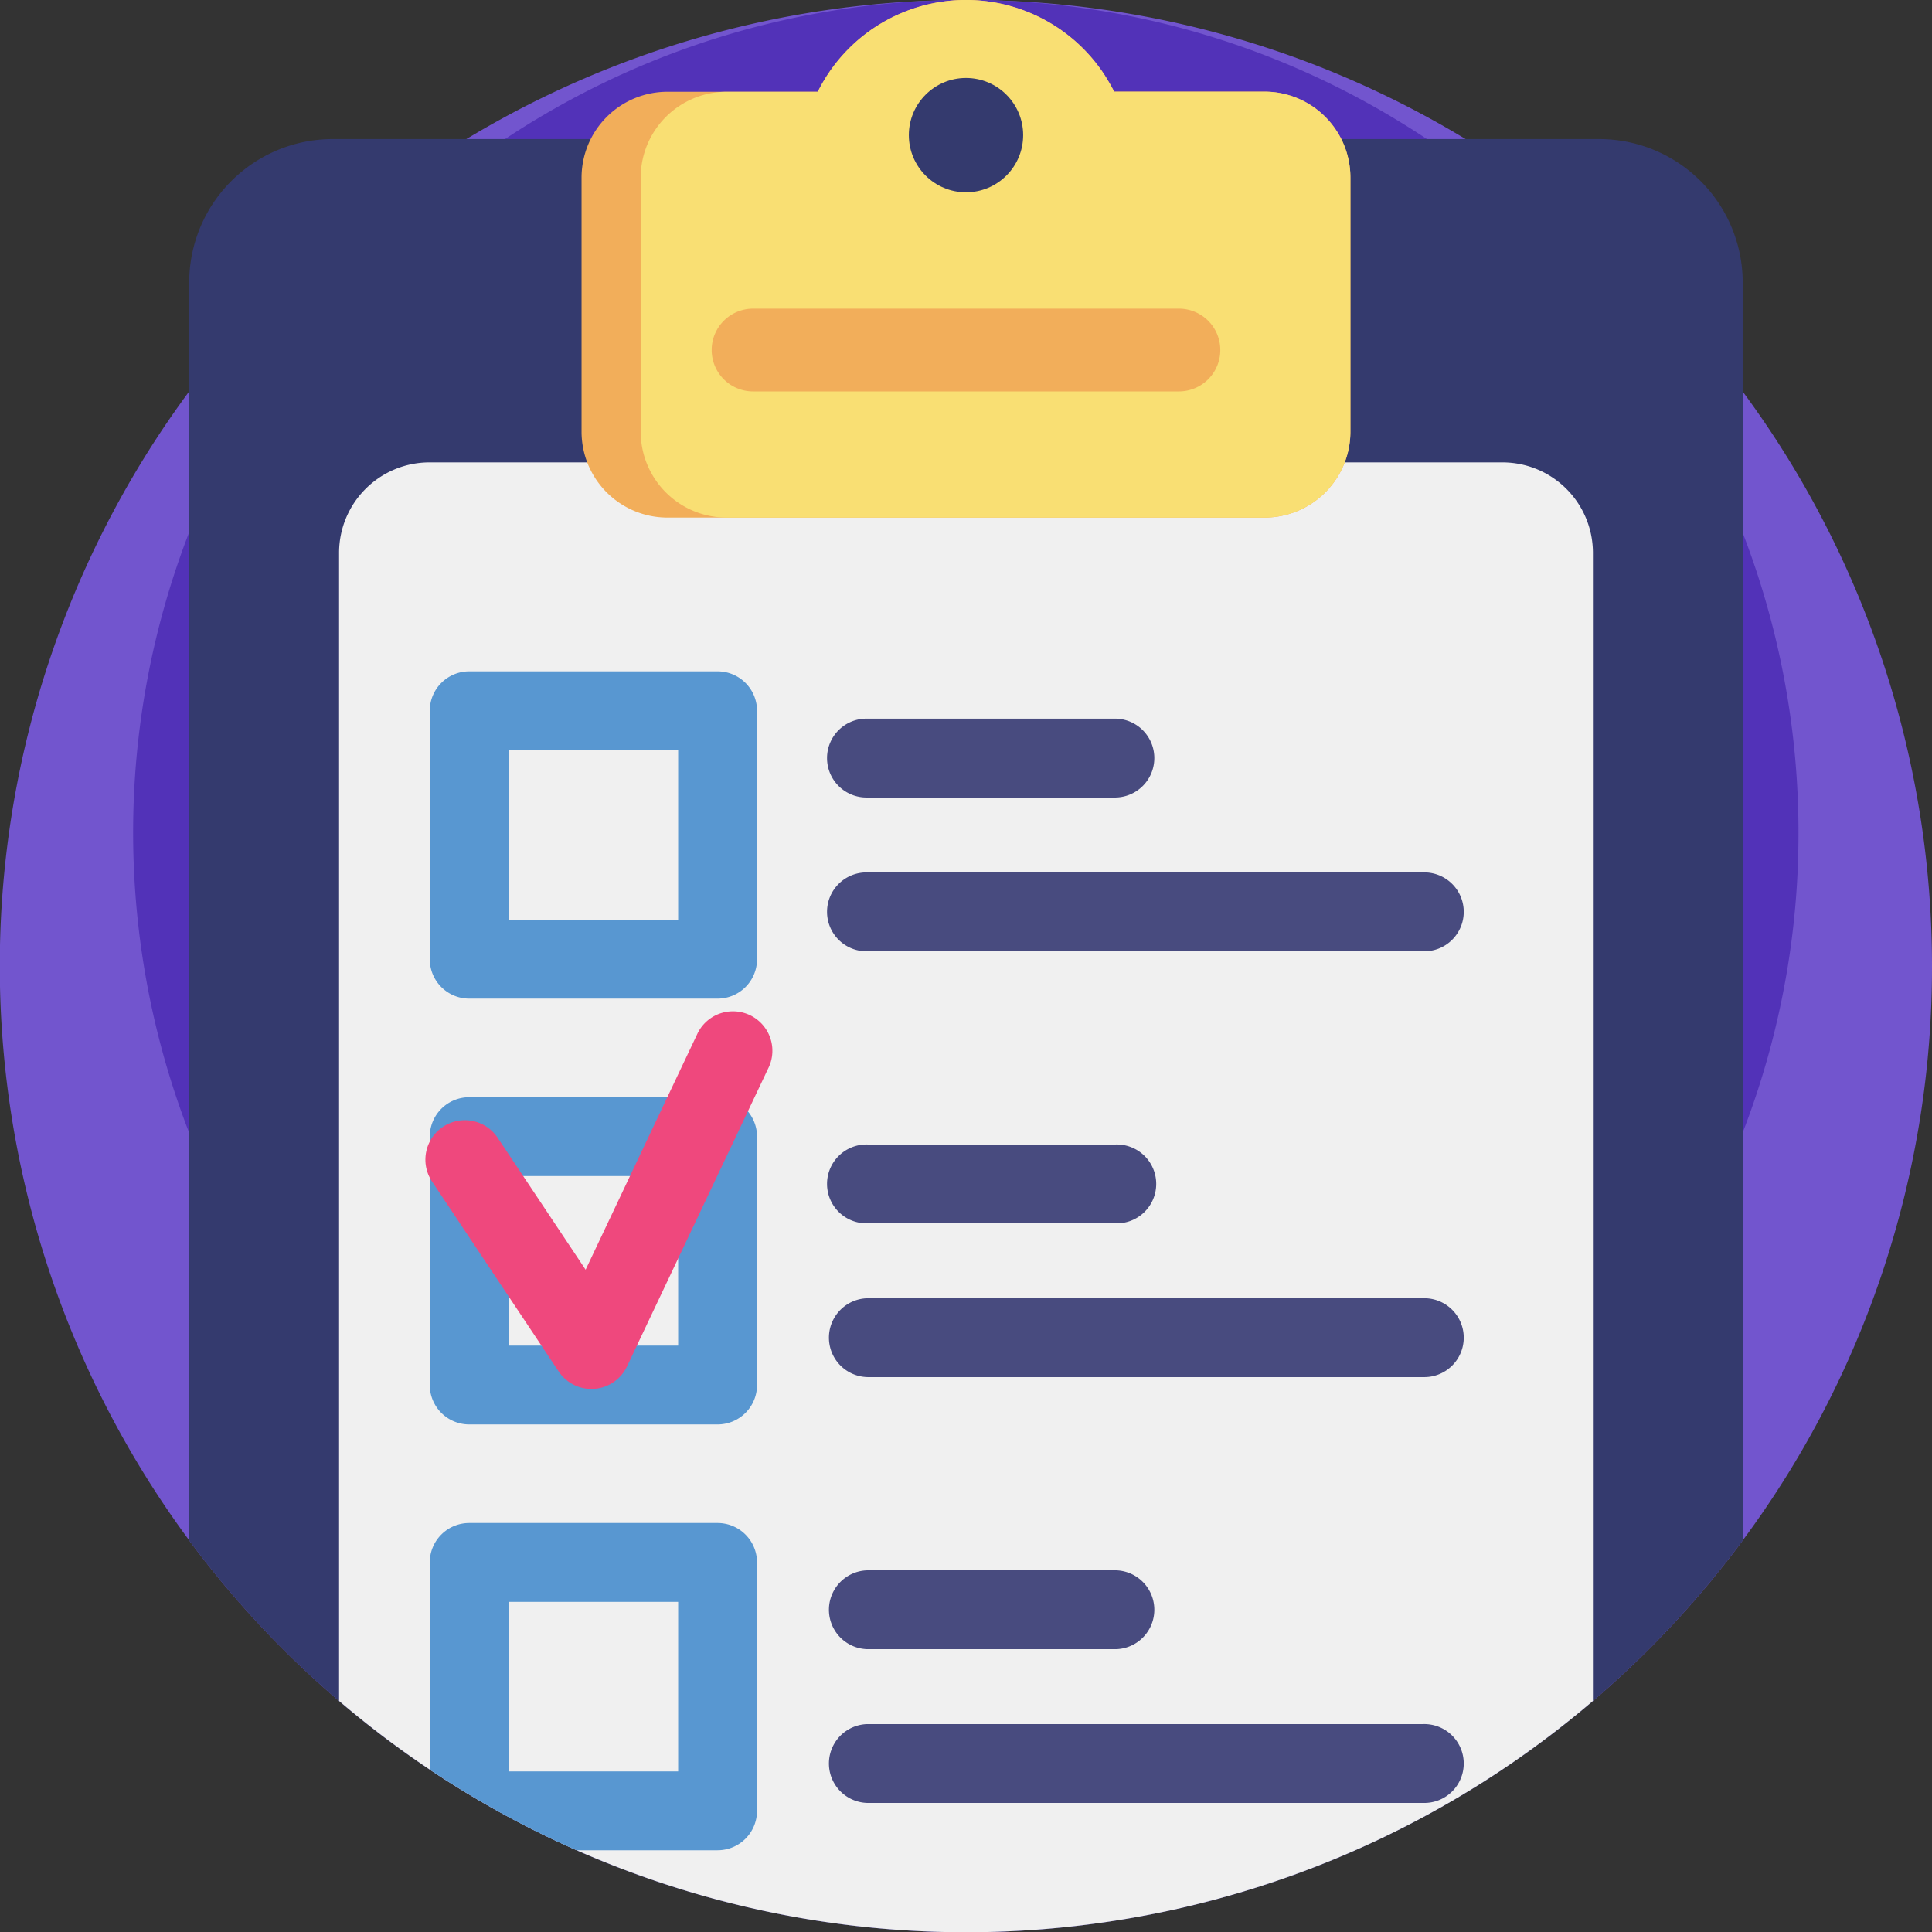 <svg id="prueba" xmlns="http://www.w3.org/2000/svg" width="85" height="85" viewBox="0 0 85 85">
  <rect x="0" y="0" width="85" height="85" fill="#333333" stroke="none"/>
  <path id="Trazado_103896" data-name="Trazado 103896" d="M85,42.5a42.314,42.314,0,0,1-8.327,25.271,42.755,42.755,0,0,1-6.592,7.064,42.468,42.468,0,0,1-55.164,0,42.755,42.755,0,0,1-6.592-7.064A42.495,42.495,0,0,1,42.5,0c.055,0,.111,0,.167,0A42.264,42.264,0,0,1,64.48,6.118,42.513,42.513,0,0,1,85,42.5Z" transform="translate(0 0)" fill="#7255ce"/>
  <path id="Trazado_103897" data-name="Trazado 103897" d="M108.638,36.626A36.465,36.465,0,0,1,101.462,58.4a36.857,36.857,0,0,1-5.681,6.087A36.629,36.629,0,1,1,72.012,0h.143a36.421,36.421,0,0,1,18.8,5.271,36.637,36.637,0,0,1,17.683,31.353Z" transform="translate(-29.512 0)" fill="#5232b8"/>
  <path id="Trazado_103898" data-name="Trazado 103898" d="M118.5,43.169V98.506a42.755,42.755,0,0,1-6.592,7.064,42.468,42.468,0,0,1-55.164,0,42.756,42.756,0,0,1-6.592-7.064V43.169a6.316,6.316,0,0,1,6.316-6.316h55.715A6.316,6.316,0,0,1,118.5,43.169Z" transform="translate(-41.828 -30.735)" fill="#343a6e"/>
  <path id="Trazado_103899" data-name="Trazado 103899" d="M145.024,126.517v50.511a42.468,42.468,0,0,1-55.164,0V126.517a3.98,3.98,0,0,1,3.979-3.981h47.2A3.981,3.981,0,0,1,145.024,126.517Z" transform="translate(-74.942 -102.193)" fill="#f0f0f0"/>
  <path id="Trazado_103900" data-name="Trazado 103900" d="M187.946,7.818V18.992a3.779,3.779,0,0,1-3.78,3.78H157.9a3.779,3.779,0,0,1-3.78-3.78V7.818a3.779,3.779,0,0,1,3.78-3.78h6.613a7.283,7.283,0,0,1,12.608-.753c.014.021.026.04.038.061.1.158.2.321.288.487.04.073.076.142.108.2h6.613A3.778,3.778,0,0,1,187.946,7.818Z" transform="translate(-128.534 -0.001)" fill="#f2ae5a"/>
  <path id="Trazado_103901" data-name="Trazado 103901" d="M201.017,7.818V18.992a3.779,3.779,0,0,1-3.78,3.78H173.573a3.779,3.779,0,0,1-3.78-3.78V7.818a3.779,3.779,0,0,1,3.78-3.78h4.011a7.283,7.283,0,0,1,12.608-.753c.014.021.026.04.038.061.111.179.208.343.288.487.04.073.076.142.108.2h6.613A3.778,3.778,0,0,1,201.017,7.818Z" transform="translate(-141.605 -0.001)" fill="#f9df73"/>
  <circle id="Elipse_4095" data-name="Elipse 4095" cx="2.515" cy="2.515" r="2.515" transform="translate(39.985 3.43)" fill="#343a6e"/>
  <path id="Trazado_103902" data-name="Trazado 103902" d="M209.157,85.429H190.422a1.821,1.821,0,0,1-1.821-1.821h0a1.821,1.821,0,0,1,1.821-1.821h18.735a1.821,1.821,0,0,1,1.821,1.821h0A1.821,1.821,0,0,1,209.157,85.429Z" transform="translate(-157.29 -68.208)" fill="#f2ae5a"/>
  <path id="Trazado_103903" data-name="Trazado 103903" d="M126.556,192.312H115.628a1.735,1.735,0,0,1-1.735-1.735V179.649a1.735,1.735,0,0,1,1.735-1.735h10.929a1.735,1.735,0,0,1,1.735,1.735v10.929A1.735,1.735,0,0,1,126.556,192.312Zm-9.194-3.469h7.459v-7.459h-7.459Z" transform="translate(-94.985 -148.377)" fill="#5897d1"/>
  <g id="Grupo_91368" data-name="Grupo 91368" transform="translate(36.428 31.618)">
    <path id="Trazado_103904" data-name="Trazado 103904" d="M232.091,193.923H221.163a1.735,1.735,0,1,1,0-3.469h10.929a1.735,1.735,0,0,1,0,3.469Z" transform="translate(-219.428 -190.454)" fill="#484b7f"/>
    <path id="Trazado_103905" data-name="Trazado 103905" d="M245.623,234.674H221.164a1.735,1.735,0,1,1,0-3.469h24.459a1.735,1.735,0,1,1,0,3.469Z" transform="translate(-219.429 -224.44)" fill="#484b7f"/>
  </g>
  <path id="Trazado_103906" data-name="Trazado 103906" d="M126.556,305.161H115.628a1.735,1.735,0,0,1-1.735-1.735V292.5a1.735,1.735,0,0,1,1.735-1.735h10.929a1.735,1.735,0,0,1,1.735,1.735v10.929A1.735,1.735,0,0,1,126.556,305.161Zm-9.194-3.469h7.459v-7.459h-7.459Z" transform="translate(-94.985 -242.492)" fill="#5897d1"/>
  <g id="Grupo_91369" data-name="Grupo 91369" transform="translate(36.428 50.353)">
    <path id="Trazado_103907" data-name="Trazado 103907" d="M232.091,306.771H221.163a1.735,1.735,0,1,1,0-3.469h10.929a1.735,1.735,0,1,1,0,3.469Z" transform="translate(-219.428 -303.302)" fill="#484b7f"/>
    <path id="Trazado_103908" data-name="Trazado 103908" d="M245.623,347.522H221.164a1.735,1.735,0,0,1,0-3.469h24.459a1.735,1.735,0,1,1,0,3.469Z" transform="translate(-219.429 -337.288)" fill="#484b7f"/>
  </g>
  <path id="Trazado_103909" data-name="Trazado 103909" d="M126.556,403.613H115.628a1.735,1.735,0,0,0-1.735,1.735v9.114a42.242,42.242,0,0,0,6.458,3.549h6.205a1.735,1.735,0,0,0,1.735-1.735V405.348A1.735,1.735,0,0,0,126.556,403.613Zm-1.735,10.928h-7.459v-7.459h7.459Z" transform="translate(-94.985 -336.607)" fill="#5897d1"/>
  <g id="Grupo_91370" data-name="Grupo 91370" transform="translate(36.428 69.088)">
    <path id="Trazado_103910" data-name="Trazado 103910" d="M232.091,419.62H221.163a1.735,1.735,0,0,1,0-3.469h10.929a1.735,1.735,0,0,1,0,3.469Z" transform="translate(-219.428 -416.151)" fill="#484b7f"/>
    <path id="Trazado_103911" data-name="Trazado 103911" d="M245.623,460.371H221.164a1.735,1.735,0,0,1,0-3.469h24.459a1.735,1.735,0,1,1,0,3.469Z" transform="translate(-219.429 -450.137)" fill="#484b7f"/>
  </g>
  <path id="Trazado_103912" data-name="Trazado 103912" d="M120.134,284.426a1.734,1.734,0,0,1-1.443-.772l-5.551-8.327a1.735,1.735,0,1,1,2.887-1.924l3.852,5.777,4.933-10.415a1.735,1.735,0,0,1,3.135,1.485L121.7,283.434a1.735,1.735,0,0,1-1.442.988Q120.2,284.426,120.134,284.426Z" transform="translate(-94.114 -223.318)" fill="#ef487d"/>
</svg>
